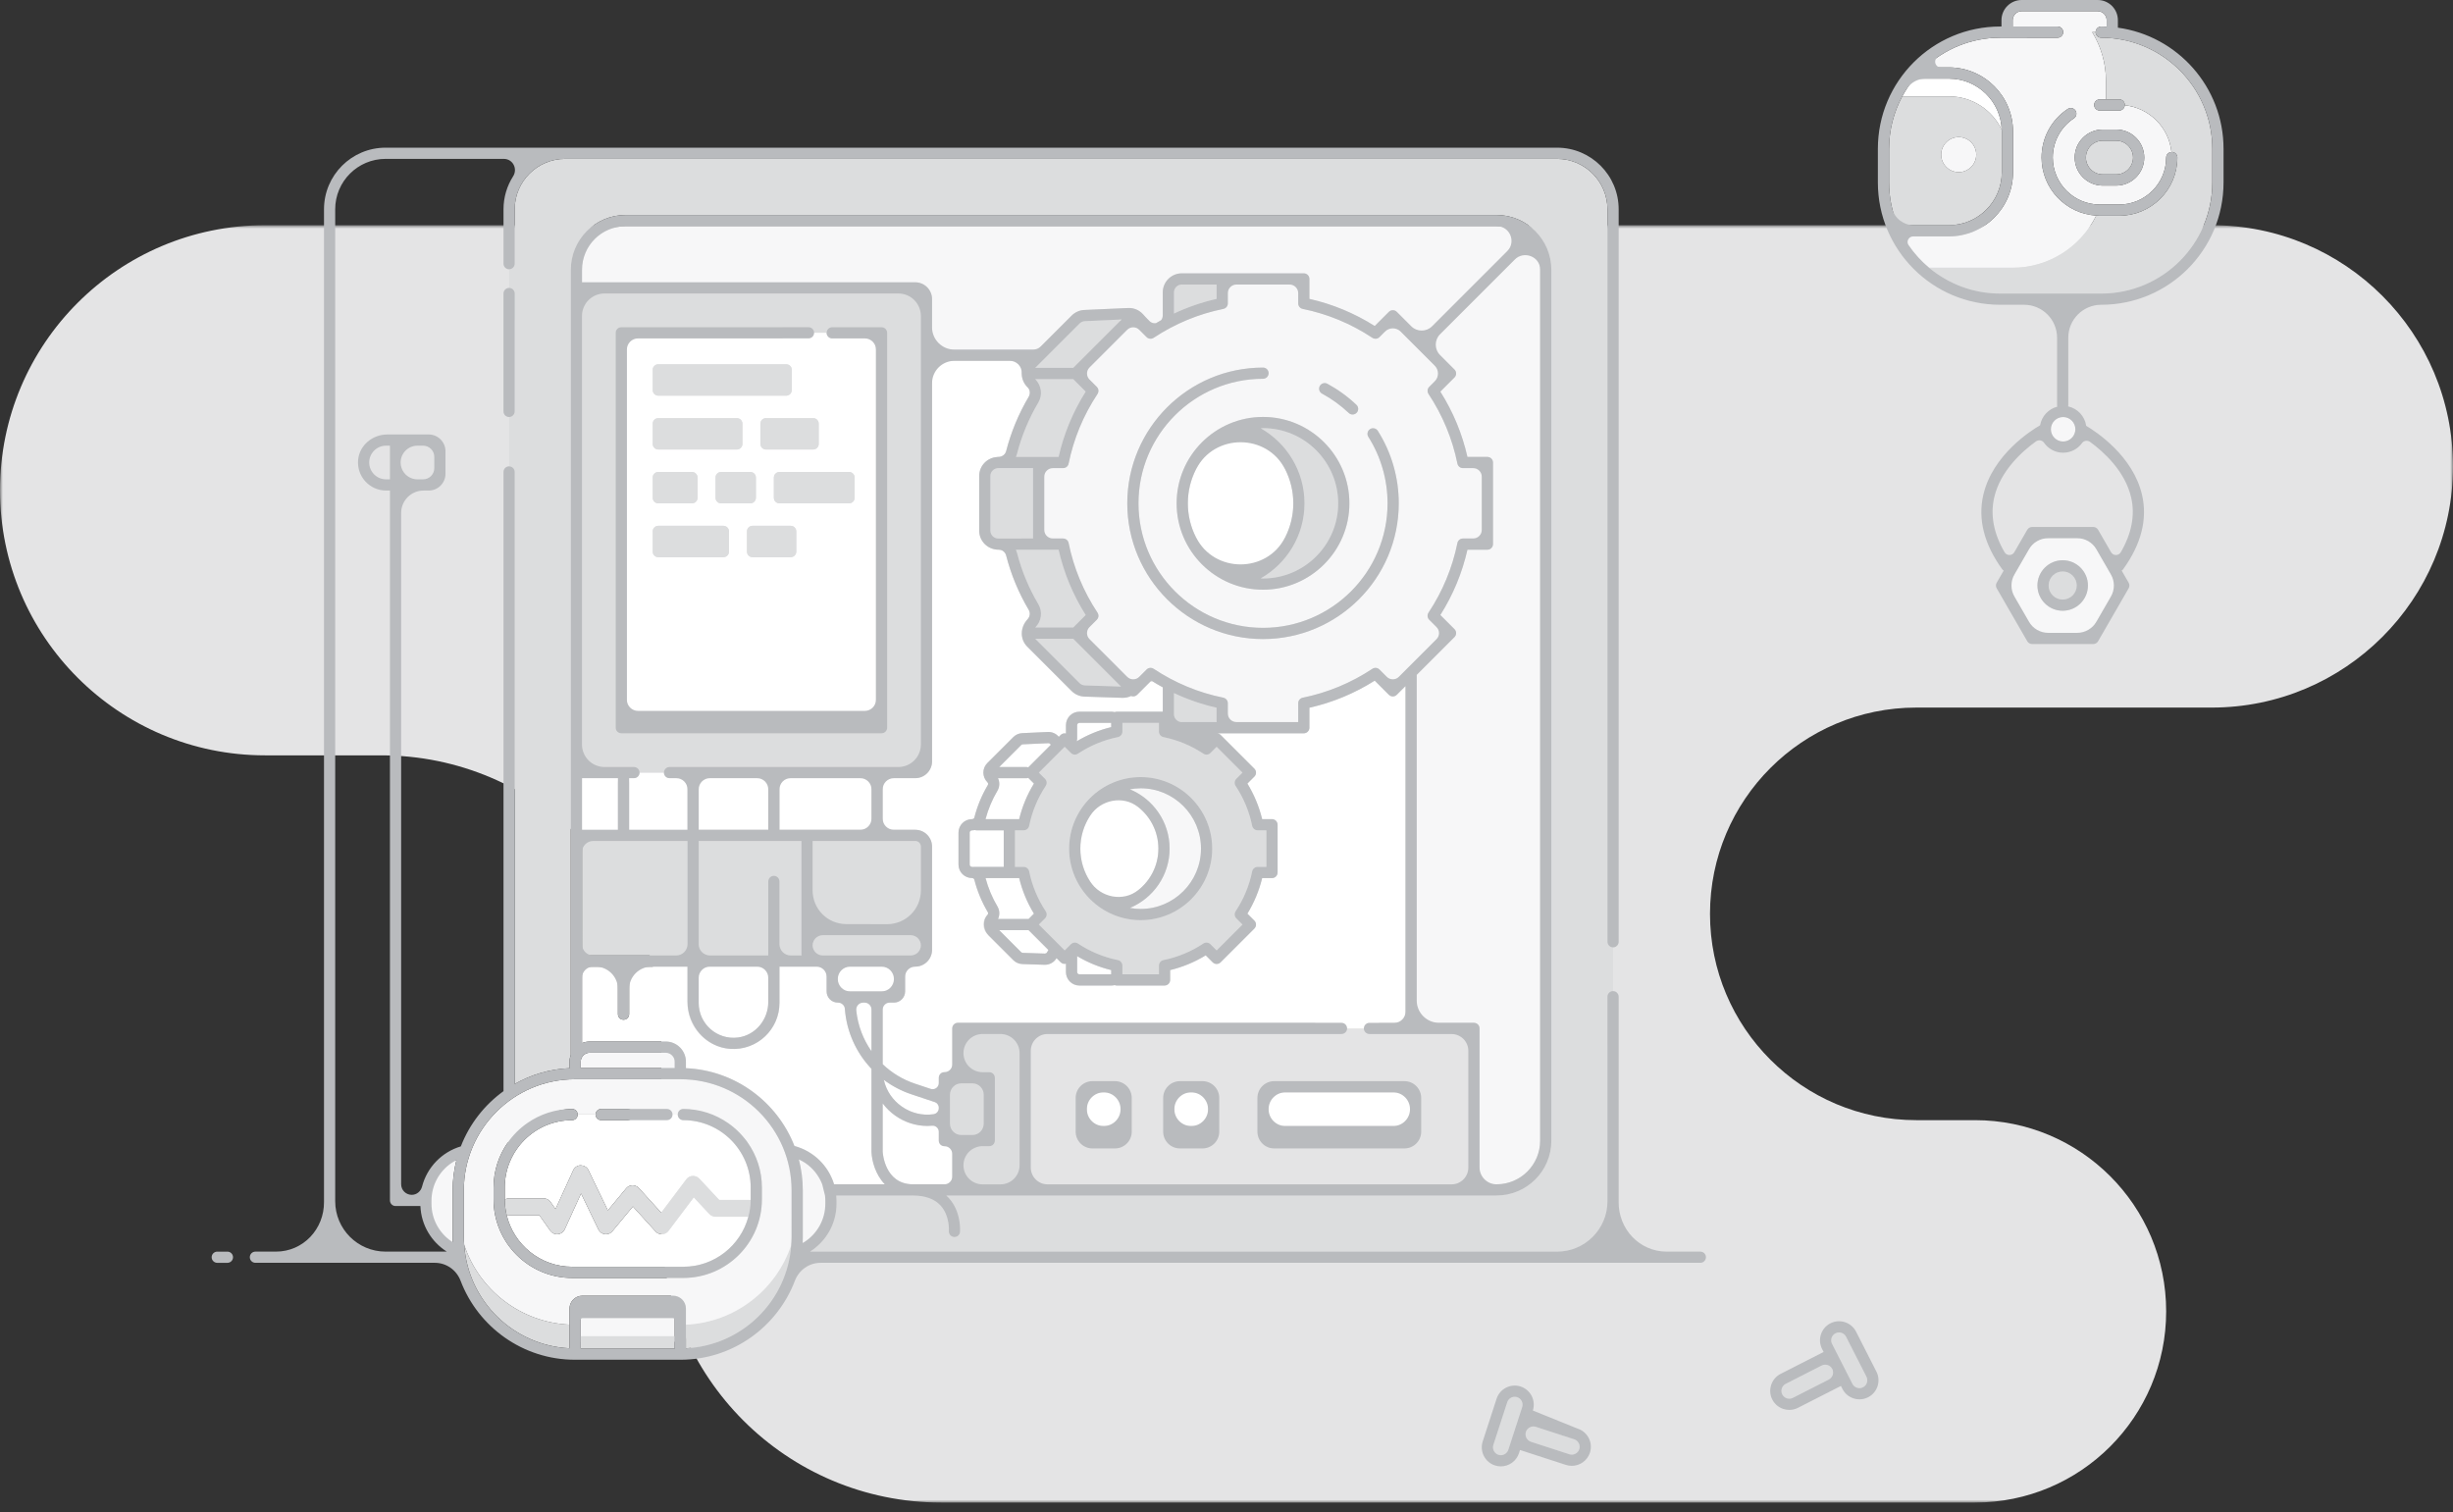 <svg height="270" viewBox="0 0 438 270" width="438" xmlns="http://www.w3.org/2000/svg" xmlns:xlink="http://www.w3.org/1999/xlink"><rect x="0" y="0" width="438" height="270" fill="#333333" stroke="none"/><mask id="a" fill="#fff"><path d="m0 229v-228.084h438v228.084z" fill="#fff" fill-rule="evenodd"/></mask><g fill="none" fill-rule="evenodd"><g transform="translate(0 -1)"><path d="m47.33.916h347.604c23.785 0 43.066 19.281 43.066 43.066s-19.281 43.066-43.066 43.066h-52.767c-20.344 0-36.835 16.492-36.835 36.836 0 20.343 16.491 36.835 36.835 36.835h10.476c18.855 0 34.141 15.285 34.141 34.14 0 18.856-15.286 34.141-34.141 34.141h-184.556c-27.614 0-50-22.385-50-50v-33.421c0-27.614-22.385-50-50-50h-20.757c-26.14 0-47.33-21.19-47.33-47.33v-.003c0-26.14 21.19-47.33 47.33-47.33" fill="#f7f7f8" fill-opacity=".9" mask="url(#a)" transform="translate(0 40.297)"/><path d="m368.306 110.056c-2.487 0-4.51-2.023-4.51-4.51s2.023-4.51 4.51-4.51 4.51 2.023 4.51 4.51-2.023 4.51-4.51 4.51zm4.88-12.963h-9.761l-4.88 8.453 4.88 8.453h9.761l4.88-8.453zm-4.8-17.259c1.205 0 2.185-.98 2.185-2.185s-.98-2.185-2.185-2.185-2.185.98-2.185 2.185.98 2.185 2.185 2.185" fill="#f7f7f8"/><path d="m287.021 169.165v-130.794c0-4.962-4.038-9-9-9h-32.052-145.067c-4.963 0-9 4.038-9 9v9.711c0 .552-.448 1-1 1v8.333c.552 0 1 .447 1 1v16.048c0 .553-.448 1-1 1v8.807c.552 0 1 .448 1 1v109.285c2.914-1.657 6.242-2.665 9.789-2.82v-1.153c0-.434.089-.845.23-1.23v-16.748-22.436-11.218-86.54-3.239c0-5.393 4.388-9.78 9.781-9.78h155.519c2.686 0 5.122 1.089 6.891 2.848.008.007.017.009.025.016.007.008.009.017.016.025 1.759 1.769 2.848 4.205 2.848 6.891v155.519c0 5.393-4.387 9.781-9.78 9.781h-3.992c-.017.001-.031.009-.048.009h-12.02-68.11-12.02c-.017 0-.031-.008-.048-.009h-2.023c.15.135.3.272.438.422 2.289 2.483 2.035 5.929 2.023 6.075-.043.523-.481.918-.996.918-.027 0-.054-.001-.082-.003-.551-.045-.961-.528-.915-1.078.001-.024.184-2.741-1.512-4.569-1.081-1.165-2.728-1.756-4.897-1.756-.06 0-.112-.008-.17-.009h-13.532c.028.303.047.61.047.921v.551c0 3.597-1.892 6.753-4.728 8.547h101.333 19.3 12.752c4.962 0 9-4.037 9-9v-27.512c0-.552.448-1 1-1v-16.813c-.552 0-1-.448-1-1" fill="#dcddde"/><g fill="#fff"><path d="m130.967 186.307c3.425 0 6.211-2.787 6.211-6.211v-6.492h-12.423v6.492c0 3.424 2.787 6.211 6.212 6.211m39.065 19.359h-1.404c-.552 0-1-.448-1-1v-2.842c-.681.143-1.367.223-2.049.223-2.022 0-4.008-.625-5.735-1.843-.876-.618-1.616-1.36-2.235-2.181v8.634c.01.192.34 5.707 5.272 5.813h7.151zm75.496-21.033c0-.552.448-1 1-1h4.435v-60.13l-1.557 1.557c-.39.39-1.023.39-1.414 0l-2.526-2.526c-3.606 2.279-7.522 3.904-11.661 4.838v3.564c0 .552-.448 1-1 1h-12.02-2.549-.971c.248.007.493.099.682.288l6.03 6.03c.39.39.39 1.023 0 1.414l-1.246 1.246c1.21 1.978 2.093 4.107 2.635 6.349h1.757c.552 0 1 .448 1 1v8.527c0 .552-.448 1-1 1h-1.757c-.542 2.242-1.425 4.372-2.635 6.35l1.246 1.246c.39.391.39 1.023 0 1.414l-6.03 6.029c-.39.391-1.023.391-1.414 0l-1.245-1.245c-1.979 1.21-4.108 2.093-6.35 2.635v1.757c0 .552-.448 1-1 1h-8.527c-.136 0-.266-.029-.384-.078-.185.047-.376.078-.575.078h-5.713c-1.327 0-2.407-1.08-2.407-2.407v-1.49c-.325.075-.678.004-.931-.25l-.747-.746c-.441.758-1.269 1.213-2.142 1.186l-3.96-.129c-.612-.02-1.189-.27-1.623-.703l-4.641-4.642c-.939-.939-.939-2.465 0-3.404.158-.158.185-.359.093-.515-1.074-1.811-1.882-3.76-2.403-5.79-.045-.174-.204-.296-.388-.296-1.364 0-2.443-1.079-2.443-2.407v-5.712c0-1.328 1.079-2.408 2.406-2.408.221 0 .38-.121.425-.296.521-2.029 1.329-3.978 2.403-5.79.092-.156.065-.356-.064-.486-.968-.967-.967-2.494-.029-3.432l4.648-4.648c.426-.427.992-.676 1.594-.703l4.568-.205c.738-.027 1.42.259 1.901.799.018.019.041.044.06.065l.342-.343c.253-.253.606-.324.931-.249v-1.49c0-1.327 1.08-2.407 2.407-2.407h5.713c.199 0 .39.032.576.077.118-.048.247-.077.383-.077h8.209v-4.349c-.632-.346-1.258-.707-1.873-1.091-.133.027-.263.065-.394.117l-2.305 2.305c-.294.294-.725.366-1.087.217-.475.219-1.002.338-1.554.327l-6.765-.221c-.867-.028-1.682-.382-2.295-.995l-7.93-7.93c-1.327-1.327-1.328-3.487-.001-4.814.501-.5.59-1.196.267-1.741-1.8-3.04-3.155-6.306-4.029-9.708-.156-.612-.711-1.039-1.349-1.039-1.938 0-3.465-1.527-3.465-3.404v-9.761c0-1.808 1.421-3.277 3.203-3.384.035-.003.065-.02.101-.02h.1c.699 0 1.254-.427 1.41-1.038.874-3.403 2.229-6.669 4.029-9.709.323-.545.234-1.241-.218-1.692-.67-.671-1.009-1.528-1.031-2.384-.002-.025-.014-.046-.014-.071 0-.026.012-.048.014-.073.013-.792.306-1.568.865-2.191h-16.876v71.52c0 1.655-1.346 3-3 3h-5.814v9.219h5.814c1.654 0 3 1.345 3 3v18.436c0 1.654-1.346 3-3 3h-1.808v4.42c0 1.103-.897 2-2 2h-2.006v11.003c1.611 1.534 3.561 2.741 5.773 3.479l4.246 1.415v-2.474c0-.552.448-1 1-1h1.404v-7.814c0-.552.448-1 1-1h12.019 14.331 37.146c.552 0 1 .448 1 1z"/><path d="m124.755 149.168h12.423v-9.218h-12.423z"/><path d="m187.188 133.702-.459.021c.217.169.428.349.633.541l.281-.281c-.045-.049-.096-.104-.137-.149-.08-.09-.195-.138-.318-.132m28.099-.231 1.246-1.246c.189-.189.435-.281.682-.288h-4.93c1.033.433 2.036.944 3.002 1.534m-57.475 60.353c.428 1.906 1.533 3.581 3.185 4.747 1.962 1.385 4.343 1.799 6.631 1.195v-1.735l-4.879-1.627c-1.81-.603-3.468-1.483-4.937-2.58m-44.617-53.873h-1.296c.257.181.437.465.437.804v8.414h10.42v-9.218h-3.207c-.552 0-1-.448-1-1h-4.354c0 .552-.448 1-1 1m42.413 40.075h-2.8c.041 3.192 1.053 6.197 2.8 8.687z"/><path d="m139.178 149.169h16.43v-9.218h-16.43z"/><path d="m103.922 139.95v9.218h6.414v-8.414c0-.339.178-.623.436-.804zm45.009 72.52h9.065c-1.679-1.722-2.317-4.168-2.386-5.77l-.001-14.656v-.013-.174c-2.971-3.127-4.749-7.315-4.8-11.833h-1.213c-1.103 0-2-.897-2-2v-4.42h-8.417v6.491c0 4.528-3.684 8.211-8.211 8.211-4.528 0-8.212-3.683-8.212-8.211v-6.491h-10.42v8.477c0 .552-.448 1-1 1s-1-.448-1-1v-8.477h-6.414v13.648c.424-.176.888-.276 1.375-.276h13.574c1.987 0 3.604 1.618 3.604 3.605v1.153c8.831.387 16.311 6.043 19.378 13.894 3.38.903 6.069 3.507 7.078 6.842"/></g><path d="m111.702 41.391c-4.29 0-7.78 3.49-7.78 7.78v2.24h59.501c1.654 0 3 1.345 3 3v9.019h18.85l6.085-6.085c.603-.603 1.404-.956 2.255-.994l7.805-.351c1.03-.051 2.007.366 2.687 1.128.308.346.701.77 1.139 1.201.405.398.849.429 1.161.381.306-.183.613-.362.924-.536.161-.202.291-.477.291-.859v-4.103c0-1.877 1.527-3.404 3.404-3.404h7.212 2.549 12.02c.552 0 1 .448 1 1v3.564c4.137.935 8.053 2.559 11.661 4.838l2.526-2.526c.375-.375 1.039-.375 1.414 0l4.444 4.445 18.112-18.113c-1.314-1.015-2.956-1.625-4.741-1.625zm143.562 21.152 4.444 4.444c.39.39.39 1.023 0 1.414l-2.526 2.526c2.279 3.608 3.904 7.523 4.839 11.661h3.564c.552 0 1 .448 1 1v14.569c0 .553-.448 1-1 1h-3.564c-.935 4.138-2.56 8.054-4.839 11.662l2.526 2.526c.39.391.39 1.024 0 1.414l-6.745 6.745v62.13h10.218c.552 0 1 .448 1 1v27.837h3.04c4.291 0 7.781-3.49 7.781-7.78v-155.52c0-1.785-.611-3.426-1.626-4.74z" fill="#f7f7f8"/><path d="m200.08 58.238.184-.184-.451.02c.09.054.179.107.267.164" fill="#f7f7f8"/><path d="m182.051 185.634h-10.02v6.814h4.61c.552 0 1 .448 1 1v11.219c0 .552-.448 1-1 1h-4.61v6.814h10.02z" fill="#dcddde"/><path d="m194.067 202.064h6.013v-6.013h-6.013z" fill="#fff"/><path d="m209.693 202.064h6.013v-6.013h-6.013z" fill="#fff"/><path d="m226.52 202.064h25.244v-6.013h-25.244z" fill="#fff"/><path d="m169.628 203.667h6.013v-9.218h-6.013z" fill="#dcddde"/><path d="m185.404 72.861c-1.703 2.876-2.986 5.967-3.812 9.186-.048.188-.112.369-.189.542h4.052 3.565c.934-4.139 2.559-8.055 4.838-11.662l-2.233-2.233h-6.788c1.14 1.146 1.354 2.837.567 4.167m20.17 49.674-.221.221c.131-.052.261-.09.394-.117-.057-.036-.116-.068-.173-.104m-28.734-36.543v9.761c0 .774.63 1.404 1.404 1.404.467 0 .908.097 1.313.257.177-.155.402-.257.655-.257h4.243v-12.569h-6.15c-.835 0-1.465.63-1.465 1.404m62.103 4.881c0-7.402-6.021-13.423-13.423-13.423-.139 0-.273.016-.41.02 4.663 2.656 7.82 7.664 7.82 13.403s-3.157 10.747-7.82 13.402c.137.005.271.021.41.021 7.402 0 13.423-6.021 13.423-13.423m-29.323 33.88v3.78c0 .774.63 1.404 1.404 1.404h6.212v-2.564c-2.637-.595-5.182-1.474-7.616-2.62m-28.028-25.055c.826 3.219 2.109 6.31 3.812 9.186.789 1.332.573 3.028-.524 4.126-.013.012-.017.028-.029.042h6.774l2.233-2.234c-2.279-3.607-3.904-7.523-4.838-11.662h-3.565-4.052c.077.173.141.354.189.542m12.116 23.687 6.462.211-8.545-8.544h-6.787l7.923 7.923c.253.253.59.398.947.41m-.005-65.036c-.352.016-.682.161-.93.41l-7.935 7.935h6.787l8.455-8.456c-.087-.057-.177-.11-.266-.163zm15.917-5.137v3.78c2.434-1.146 4.979-2.025 7.616-2.62v-2.564h-6.212c-.774 0-1.404.63-1.404 1.404" fill="#dcddde"/><path d="m212.096 90.873c0 6.007 3.966 11.104 9.417 12.812 5.451-1.708 9.417-6.805 9.417-12.812s-3.966-11.104-9.417-12.812c-5.451 1.708-9.417 6.805-9.417 12.812" fill="#fff"/><path d="m201.282 90.873c0-13.365 10.873-24.238 24.237-24.238.553 0 1 .448 1 1s-.447 1-1 1c-12.261 0-22.237 9.976-22.237 22.238s9.976 22.237 22.237 22.237c12.262 0 22.238-9.975 22.238-22.237 0-4.22-1.186-8.325-3.432-11.873-.294-.467-.156-1.085.311-1.38.467-.296 1.084-.156 1.38.311 2.447 3.868 3.741 8.343 3.741 12.942 0 13.364-10.873 24.237-24.238 24.237-13.364 0-24.237-10.873-24.237-24.237m39.543-16.132c-1.43-1.358-3.034-2.52-4.766-3.455-.486-.262-.667-.869-.405-1.354.262-.487.868-.669 1.355-.406 1.887 1.018 3.634 2.285 5.193 3.764.401.38.417 1.013.037 1.414-.196.207-.46.312-.725.312-.248 0-.495-.092-.689-.275m-30.729 16.132c0-8.504 6.919-15.423 15.423-15.423 8.505 0 15.424 6.919 15.424 15.423s-6.919 15.423-15.424 15.423c-8.504 0-15.423-6.919-15.423-15.423m-4.106-29.55c-.397.262-.923.209-1.259-.127l-2.391-2.39-8.888 8.888 2.391 2.39c.336.337.389.863.127 1.26-2.523 3.809-4.26 7.995-5.163 12.443-.095.466-.504.801-.98.801h-3.373v12.569h3.373c.476 0 .885.335.98.801.903 4.448 2.64 8.635 5.163 12.444.262.397.209.924-.127 1.26l-2.391 2.39 8.888 8.888 2.391-2.391c.336-.335.862-.389 1.259-.126 3.81 2.523 7.996 4.26 12.444 5.162.466.095.801.505.801.98v3.372h1.549 11.02v-3.372c0-.475.335-.885.801-.98 4.448-.902 8.635-2.64 12.444-5.162.396-.263.923-.209 1.259.126l2.391 2.391 8.887-8.888-2.39-2.39c-.337-.336-.39-.863-.127-1.26 2.523-3.81 4.26-7.997 5.163-12.444.095-.466.505-.801.98-.801h3.372v-12.569h-3.372c-.475 0-.885-.335-.98-.801-.903-4.447-2.64-8.634-5.163-12.443-.263-.397-.21-.923.127-1.26l2.39-2.39-8.887-8.888-2.391 2.39c-.336.336-.862.389-1.259.127-3.81-2.523-7.997-4.26-12.444-5.163-.466-.095-.801-.504-.801-.98v-3.372h-11.02-1.549v3.372c0 .476-.335.885-.801.98-4.447.903-8.633 2.64-12.444 5.163" fill="#f7f7f8"/><path d="m192.738 174.977h5.672v-.757c-2.141-.517-4.176-1.355-6.079-2.483v2.833c0 .224.183.407.407.407m-14.532-9.883h5.458l.952-.953c-1.21-1.978-2.093-4.108-2.635-6.35h-1.757c-.006 0-.01-.003-.016-.003-.005 0-.01.003-.015.003h-4.219c.474 1.774 1.185 3.479 2.126 5.067.412.697.435 1.533.106 2.236m4.411 6.048 3.959.129c.139-.001.294-.072.362-.196.074-.137.162-.288.262-.445l-3.536-3.536h-5.251l3.929 3.929c.073.073.171.116.275.119m-2.393-23.878h.801.956c.542-2.242 1.425-4.372 2.635-6.35l-1.02-1.021c-.106.038-.217.068-.335.068h-5.046c-.006 0-.011-.003-.017-.003.336.712.313 1.545-.098 2.239-.941 1.589-1.652 3.294-2.127 5.067zm2.395-13.357c-.102.004-.197.047-.27.119l-3.936 3.936h4.848c.119 0 .23.029.335.068l3.766-3.767c-.205-.191-.417-.371-.634-.541zm9.712-3.421v2.402c0 .162-.039.315-.07.471 1.922-1.149 3.981-1.999 6.149-2.523v-.757h-5.672c-.224 0-.407.183-.407.407" fill="#fff"/><path d="m214.447 152.528c0-5.941-4.833-10.774-10.774-10.774-.659 0-1.302.068-1.928.183 4.16 1.72 7.096 5.817 7.096 10.591 0 4.773-2.936 8.871-7.095 10.591.626.114 1.268.182 1.927.182 5.941 0 10.774-4.833 10.774-10.773" fill="#f7f7f8"/><path d="m179.225 155.791v-6.527h-4.882c-.096 0-.182-.029-.269-.055-.158.033-.319.055-.485.055-.26 0-.443.183-.443.407v5.713c0 .224.183.407.407.407.089 0 .175.012.261.021.036-.004.068-.021.106-.021zm27.616-3.263c0-4.864-3.691-8.878-8.418-9.399-3.291 1.846-5.523 5.364-5.523 9.399 0 4.034 2.232 7.553 5.524 9.399 4.727-.521 8.417-4.536 8.417-9.399" fill="#fff"/><path d="m190.9 152.528c0-7.043 5.73-12.774 12.773-12.774 7.044 0 12.774 5.731 12.774 12.774s-5.73 12.773-12.774 12.773c-7.043 0-12.773-5.73-12.773-12.773zm25.234-17.076c-.337.337-.861.389-1.259.127-2.185-1.447-4.586-2.443-7.137-2.961-.466-.095-.801-.505-.801-.98v-1.559h-6.527v1.559c0 .475-.335.885-.801.98-2.55.518-4.951 1.514-7.136 2.961-.398.262-.923.21-1.26-.127l-1.105-1.106-4.616 4.616 1.106 1.106c.337.336.389.862.127 1.259-1.448 2.185-2.444 4.586-2.961 7.136-.095.466-.505.801-.98.801h-1.559v6.527h1.559c.475 0 .885.335.98.801.517 2.551 1.513 4.952 2.961 7.137.262.396.21.923-.127 1.259l-1.106 1.106 4.616 4.615 1.105-1.106c.337-.336.864-.39 1.26-.126 2.185 1.447 4.586 2.443 7.136 2.961.466.094.801.504.801.98v1.559h6.527v-1.559c0-.476.335-.886.801-.98 2.551-.518 4.952-1.514 7.137-2.961.396-.264.922-.21 1.259.126l1.106 1.106 4.615-4.615-1.106-1.106c-.336-.336-.389-.863-.127-1.259 1.447-2.185 2.444-4.586 2.962-7.137.094-.466.504-.801.98-.801h1.558v-6.527h-1.558c-.476 0-.886-.335-.98-.8-.518-2.551-1.515-4.952-2.962-7.137-.262-.397-.209-.924.127-1.259l1.106-1.106-4.615-4.616zm-106.2-75.029c0-.552.448-1 1-1h28.427c.552 0 1 .448 1 1h7.234c0-.552.447-1 1-1h8.814c.552 0 1 .448 1 1v70.514c0 .552-.448 1-1 1h-46.475c-.552 0-1-.448-1-1zm-6.013 77.527h9.273c.553 0 1 .448 1 1h4.355c0-.552.448-1 1-1h43.873c.552 0 1-.448 1-1v-82.54c0-.551-.448-1-1-1h-59.501z" fill="#dcddde"/><path d="m152.602 89.881c0 .552-.448 1-1 1h-12.423c-.553 0-1-.448-1-1v-3.609c0-.553.447-1 1-1h12.423c.552 0 1 .447 1 1zm-10.417 9.615c0 .552-.448 1-1 1h-6.814c-.552 0-1-.448-1-1v-3.609c0-.552.448-1 1-1h6.814c.552 0 1 .448 1 1zm-12.02 0c0 .552-.447 1-1 1h-11.622c-.552 0-1-.448-1-1v-3.609c0-.552.448-1 1-1h11.622c.553 0 1 .448 1 1zm5.61-22.84c0-.552.448-1 1-1h8.417c.552 0 1 .448 1 1v3.609c0 .553-.448 1-1 1h-8.417c-.552 0-1-.447-1-1zm-18.232-5.006c-.552 0-1-.448-1-1v-3.609c0-.553.448-1 1-1h22.841c.552 0 1 .447 1 1v3.609c0 .552-.448 1-1 1zm10.219 14.622c0-.553.447-1 1-1h5.212c.552 0 1 .447 1 1v3.609c0 .552-.448 1-1 1h-5.212c-.553 0-1-.448-1-1zm-3.205 0v3.609c0 .552-.448 1-1 1h-6.014c-.552 0-1-.448-1-1v-3.609c0-.553.448-1 1-1h6.014c.552 0 1 .447 1 1zm-7.014-5.007c-.552 0-1-.447-1-1v-3.609c0-.552.448-1 1-1h14.027c.552 0 1 .448 1 1v3.609c0 .553-.448 1-1 1zm21.818-19.842h-27.426v68.515h44.475v-68.515h-7.815c-.552 0-1-.447-1-1h-7.234c0 .553-.447 1-1 1z" fill="#fff"/><path d="m159.616 178.025v-4.42h-10.021v4.42z" fill="#fff"/><path d="m143.139 171.605c-.015-.068-.041-.131-.041-.204v-20.232h-18.343v20.436h12.423v-13.217c0-.553.448-1 1-1s1 .447 1 1v13.217zm20.283-20.436h-18.324v14.827h19.122c.072 0 .135.027.202.041v-13.868c0-.551-.449-1-1-1" fill="#dcddde"/><path d="m103.922 171.605h18.833v-20.436h-18.833z" fill="#dcddde"/><path d="m163.423 171.605c.551 0 1-.449 1-1v-2.65c-.067.015-.13.041-.202.041h-19.122v3.405c0 .073-.027.136-.041.204zm118.568 88.165c.115-.354.084-.734-.086-1.07-.172-.335-.461-.584-.815-.699l-8.194-2.662-.867 2.67 8.193 2.662c.354.116.734.084 1.07-.087.336-.17.584-.46.699-.814m-10.193-7.524c.239-.736-.165-1.53-.901-1.769-.144-.047-.29-.069-.433-.069-.592 0-1.144.378-1.336.97l-2.476 7.621c-.24.736.165 1.53.901 1.769.735.239 1.53-.165 1.769-.901zm56.002-5.556-1.274-2.501-7.677 3.911c-.332.169-.578.46-.695.818-.116.358-.087.738.082 1.07s.46.578.818.695c.357.116.738.089 1.07-.081zm1.828-7.003c-.169-.332-.459-.579-.818-.695-.144-.047-.292-.071-.44-.071-.217 0-.432.051-.63.152-.69.352-.965 1.199-.613 1.889l3.638 7.139c.169.332.459.579.818.695.358.116.737.087 1.069-.081.332-.17.579-.46.696-.819.116-.358.087-.738-.082-1.069zm-188.244-169.038v-3.609c0-.552-.448-1-1-1h-22.84c-.553 0-1 .448-1 1v3.609c0 .552.447 1 1 1h22.84c.552 0 1-.448 1-1m-8.814 9.616v-3.609c0-.553-.448-1-1-1h-14.026c-.553 0-1 .447-1 1v3.609c0 .552.447 1 1 1h14.026c.552 0 1-.448 1-1m4.205 1h8.417c.552 0 1-.448 1-1v-3.609c0-.553-.448-1-1-1h-8.417c-.552 0-1 .447-1 1v3.609c0 .552.448 1 1 1m-19.231 4.006c-.552 0-1 .448-1 1v3.609c0 .553.448 1 1 1h6.013c.552 0 1-.447 1-1v-3.609c0-.552-.448-1-1-1zm11.218 5.609h5.212c.552 0 1-.448 1-1v-3.609c0-.553-.448-1-1-1h-5.212c-.552 0-1 .447-1 1v3.609c0 .552.448 1 1 1m22.84-5.609h-12.423c-.553 0-1 .448-1 1v3.609c0 .553.447 1 1 1h12.423c.552 0 1-.447 1-1v-3.609c0-.552-.448-1-1-1m-22.436 9.616h-11.622c-.552 0-1 .448-1 1v3.609c0 .552.448 1 1 1h11.622c.552 0 1-.448 1-1v-3.609c0-.552-.448-1-1-1m12.02 0h-6.814c-.552 0-1 .448-1 1v3.609c0 .552.448 1 1 1h6.814c.552 0 1-.448 1-1v-3.609c0-.552-.448-1-1-1" fill="#dcddde"/><path d="m120.475 191.711v-1.128c0-.885-.72-1.605-1.604-1.605h-13.575c-.884 0-1.605.72-1.605 1.605v1.128zm27.11 26.67.5-1.667c1.252-.03 1.548-1.724.11-2.6-.596-.362-.477-1.594-.693-2.233-.5-1.478-2.123-2.825-3.25-3.853-.36-.243-1.217.184-1.615 0 .461 1.764.708 3.613.708 5.52v8.416c0 .332-.01.661-.025.99.155-.091.784.446.932.346 1.829-1.667 3.333-2.25 3.333-4.919m-70.939-2.988v.551c0 2.67 1.777 5.702 3.606 7.369.068.046.52-.553.59-.509-.01-.279-.021-.558-.021-.84v-8.416c0-1.859.235-3.663.674-5.386-.298.151-1.385-.186-1.66 0-1.829 1.667-3.189 4.562-3.189 7.231" fill="#f7f7f8"/><path d="m82.888 223.299c.671 9.994 8.761 17.964 18.803 18.451v-4.218c-8.79-.403-16.151-6.233-18.803-14.233m58.389.001c-2.652 8-10.013 13.829-18.802 14.233v4.218c10.042-.488 18.131-8.458 18.802-18.451" fill="#dcddde"/><path d="m122.018 229.19h-19.869c-7.733 0-14.023-6.291-14.023-14.022v-2.13c0-2.986.945-5.75 2.542-8.027 2.263 1.228 2.666-1.815 3.93-2.947 2.276-1.597 4.565-3.049 7.551-3.049.552 0 1 .448 1 1h3.201c0-.552.447-1 1-1h4.733c.553 0 1 .448 1 1h7.935c0-.552.448-1 1-1 2.986 0 5.124 1.935 7.4 3.532 1.407.862 3.218 1.057 4.08 2.463 1.597 2.277 2.542 5.042 2.542 8.028v2.13c0 7.731-6.29 14.022-14.022 14.022m19.259-5.89c.03-.444.068-.886.068-1.337v-8.416c0-10.938-8.898-19.836-19.836-19.836h-18.851c-10.938 0-19.837 8.898-19.837 19.836v8.416c0 .451.038.893.068 1.336 2.651 8 10.013 13.83 18.802 14.234v-2.866c0-1.27 1.033-2.303 2.303-2.303h16.179c1.269 0 2.302 1.033 2.302 2.303v2.866c8.789-.404 16.15-6.234 18.802-14.233" fill="#f7f7f8"/><path d="m126.666 217.779-2.787-2.979-4.51 5.989c-.269.357-.683.575-1.13.595-.446.02-.879-.159-1.179-.49l-4.05-4.46-3.658 4.41c-.287.346-.711.542-1.154.542-.061 0-.122-.003-.182-.01-.508-.063-.948-.378-1.17-.839l-3.092-6.423-2.916 6.394c-.222.49-.69.822-1.225.872-.531.056-1.055-.189-1.365-.629l-1.956-2.774h-5.39c-.158 0-.308-.031-.451-.076 1.243 5.315 6.01 9.289 11.698 9.289h19.869c5.561 0 10.238-3.8 11.606-8.935h-5.862c-.415 0-.812-.172-1.096-.476" fill="#fff"/><path d="m102.149 201.015c-6.629 0-12.023 5.394-12.023 12.023v2.129c0 .011.002.021.002.032.226-.138.489-.222.774-.222h6.168c.488 0 .945.237 1.226.636l.897 1.272 3.159-6.929c.241-.529.767-.872 1.349-.878.59.03 1.115.326 1.367.85l3.468 7.201 3.269-3.941c.277-.334.686-.532 1.12-.542.431 0 .852.17 1.144.492l3.994 4.398 4.494-5.967c.267-.354.676-.573 1.119-.596.438-.015.872.149 1.175.474l3.562 3.807h5.623c0-.029.005-.057.005-.087v-2.129c0-6.629-5.393-12.023-12.023-12.023-.552 0-1-.448-1-1h-7.934c0 .552-.448 1-1 1h-4.734c-.553 0-1-.448-1-1h-3.201c0 .552-.448 1-1 1" fill="#fff"/><path d="m120.475 235.668c0-.167-.136-.302-.302-.302h-16.179c-.167 0-.303.135-.303.302v4.917h16.784z" fill="#f7f7f8"/><path d="m103.691 241.8h16.784v-2.216h-16.784z" fill="#dcddde"/><path d="m375.459 24.125h2.404c2.761 0 5.007 2.246 5.007 5.007s-2.246 5.006-5.007 5.006h-2.404c-2.761 0-5.006-2.245-5.006-5.006s2.245-5.007 5.006-5.007zm-18.316-16.392c-5.196 0-9.917 2.024-13.457 5.305h4.315c6.305 0 11.435 5.13 11.435 11.435v7.305c0 6.305-5.13 11.435-11.435 11.435h-8.185c1.194 2.139 2.767 4.037 4.635 5.596h14.889c6.569 0 12.235-3.802 14.961-9.317-5.438-.327-9.764-4.842-9.764-10.36 0-3.498 1.743-6.739 4.663-8.672.461-.305 1.081-.179 1.386.282s.179 1.081-.282 1.386c-2.359 1.561-3.767 4.18-3.767 7.004 0 4.627 3.764 8.391 8.391 8.391h3.466c4.627 0 8.392-3.764 8.392-8.391 0-.534.421-.961.947-.989-.461-4.397-3.953-7.89-8.35-8.35-.029.526-.456.947-.989.947h-3.466c-.552 0-1-.448-1-1s.448-1 1-1h1.109v-3.323c0-3.186-.908-6.151-2.456-8.684h.612c0-.552.448-1 1-1 .325 0 .648.011.97.025v-1.154c0-.884-.721-1.604-1.605-1.604h-13.575c-.884 0-1.604.72-1.604 1.604v1.129h8.017c.552 0 1 .448 1 1 0 .553-.448 1-1 1z" fill="#f7f7f8"/><path d="m349.74 25.48c1.729 0 3.13 1.402 3.13 3.13 0 1.729-1.401 3.131-3.13 3.131s-3.131-1.402-3.131-3.131c0-1.728 1.402-3.13 3.131-3.13zm-1.74 15.733c5.202 0 9.435-4.233 9.435-9.435v-7.305c0-.098-.011-.194-.014-.292-1.675-3.525-5.258-5.969-9.421-5.969h-8.34c-1.499 2.789-2.354 5.975-2.354 9.358v6.012c0 2.703.547 5.28 1.531 7.631z" fill="#dcddde"/><path d="m357.421 24.181c-.156-5.067-4.317-9.143-9.421-9.143h-6.218c-.804.984-1.515 2.046-2.121 3.174h8.339c4.163 0 7.746 2.444 9.421 5.969" fill="#fff"/><path d="m349.74 31.741c1.729 0 3.13-1.402 3.13-3.131 0-1.728-1.401-3.13-3.13-3.13s-3.131 1.402-3.131 3.13c0 1.729 1.402 3.131 3.131 3.131" fill="#f7f7f8"/><path d="m376.036 15.416v3.323h2.357c.553 0 1 .448 1 1 0 .019-.009.035-.01.053 4.396.461 7.889 3.954 8.349 8.35.018-.001.034-.011.053-.011.552 0 1 .448 1 1 0 5.73-4.662 10.392-10.392 10.392h-3.465c-.212 0-.419-.019-.628-.032-2.725 5.515-8.392 9.318-14.96 9.318h-14.889c3.442 2.874 7.867 4.609 12.691 4.609h18.05c10.938 0 19.837-8.899 19.837-19.837v-6.012c0-10.938-8.899-19.836-19.837-19.836-.552 0-1-.448-1-1v-.001h-.612c1.548 2.533 2.456 5.499 2.456 8.684" fill="#dcddde"/><path d="m375.459 32.138h2.404c1.658 0 3.007-1.349 3.007-3.006 0-1.659-1.349-3.007-3.007-3.007h-2.404c-1.658 0-3.006 1.348-3.006 3.007 0 1.657 1.348 3.006 3.006 3.006m-7.153 70.898c-1.384 0-2.51 1.126-2.51 2.51s1.126 2.51 2.51 2.51 2.51-1.126 2.51-2.51-1.126-2.51-2.51-2.51m-243.455 108.411c-.303-.324-.737-.488-1.175-.474-.443.024-.852.243-1.119.596l-4.495 5.967-3.993-4.398c-.292-.322-.714-.492-1.144-.492-.434.01-.843.208-1.12.542l-3.269 3.942-3.468-7.202c-.252-.524-.777-.82-1.367-.849-.582.006-1.108.348-1.349.878l-3.159 6.928-.897-1.272c-.281-.398-.738-.636-1.226-.636h-6.168c-.285 0-.548.084-.775.222.003.93.121 1.832.324 2.702.143.045.293.076.451.076h5.39l1.955 2.774c.311.44.834.685 1.366.629.535-.05 1.003-.382 1.225-.871l2.916-6.395 3.092 6.423c.222.461.662.776 1.17.839.06.007.121.01.182.01.443 0 .867-.196 1.154-.542l3.658-4.41 4.05 4.46c.3.331.733.51 1.179.491.446-.021.861-.239 1.13-.596l4.51-5.989 2.787 2.979c.284.304.681.476 1.096.476h5.862c.255-.96.404-1.963.412-3h-5.623z" fill="#dcddde"/><g fill="#b9bbbe"><path d="m90.902 52.411c-.552 0-1 .448-1 1v21.053c0 .552.448 1 1 1s1-.448 1-1v-21.053c0-.552-.448-1-1-1m138.618 143.64h19.244c1.657 0 3 1.343 3 3v.013c0 1.656-1.343 3-3 3h-19.244c-1.657 0-3-1.344-3-3v-.013c0-1.657 1.343-3 3-3m-5 1v6.014c0 1.657 1.343 3 3 3h23.244c1.657 0 3-1.343 3-3v-6.014c0-1.657-1.343-3-3-3h-23.244c-1.657 0-3 1.343-3 3m-27.439 5.013h-.013c-1.657 0-3-1.343-3-3v-.013c0-1.656 1.343-3 3-3h.013c1.657 0 3 1.344 3 3v.013c0 1.657-1.343 3-3 3m2-8.013h-4.013c-1.657 0-3 1.344-3 3v6.014c0 1.657 1.343 3 3 3h4.013c1.657 0 3-1.343 3-3v-6.014c0-1.656-1.343-3-3-3m13.626 8.013h-.013c-1.657 0-3-1.343-3-3v-.013c0-1.656 1.343-3 3-3h.013c1.657 0 3 1.344 3 3v.013c0 1.657-1.343 3-3 3m2-8.013h-4.013c-1.657 0-3 1.344-3 3v6.014c0 1.657 1.343 3 3 3h4.013c1.657 0 3-1.343 3-3v-6.014c0-1.656-1.343-3-3-3m10.814-78.941c13.365 0 24.238-10.873 24.238-24.237 0-4.599-1.294-9.075-3.741-12.943-.296-.466-.913-.607-1.38-.31-.467.295-.606.913-.311 1.38 2.245 3.547 3.432 7.653 3.432 11.873 0 12.261-9.976 22.237-22.238 22.237s-22.237-9.976-22.237-22.237c0-12.262 9.975-22.238 22.237-22.238.552 0 1-.448 1-1s-.448-1-1-1c-13.364 0-24.237 10.873-24.237 24.238 0 13.364 10.873 24.237 24.237 24.237m10.54-43.824c1.731.935 3.335 2.097 4.766 3.455.193.183.441.274.689.274.264 0 .528-.104.725-.311.38-.401.363-1.034-.037-1.414-1.559-1.48-3.307-2.746-5.194-3.764-.486-.263-1.093-.081-1.354.406-.262.485-.081 1.092.405 1.354"/><path d="m238.943 90.873c0 7.402-6.021 13.423-13.423 13.423-.139 0-.273-.016-.41-.021 4.663-2.655 7.82-7.663 7.82-13.402s-3.157-10.747-7.82-13.403c.137-.004.271-.02.41-.02 7.402 0 13.423 6.021 13.423 13.423m-26.847 0c0-2.183.524-4.246 1.453-6.07 3.283-6.449 12.645-6.449 15.929 0 .928 1.824 1.452 3.887 1.452 6.07s-.524 4.246-1.452 6.07c-3.284 6.449-12.646 6.449-15.929 0-.929-1.824-1.453-3.887-1.453-6.07m-2 0c0 8.504 6.919 15.423 15.424 15.423 8.504 0 15.423-6.919 15.423-15.423s-6.919-15.423-15.423-15.423c-8.505 0-15.424 6.919-15.424 15.423m-6.423 72.429c-.659 0-1.301-.069-1.927-.183 4.159-1.72 7.094-5.817 7.094-10.59 0-4.774-2.936-8.872-7.095-10.592.626-.114 1.269-.182 1.928-.182 5.941 0 10.774 4.833 10.774 10.774 0 5.94-4.833 10.773-10.774 10.773m-10.773-10.773c0-2.165.642-4.181 1.746-5.87 1.891-2.894 5.904-3.687 8.611-1.536 2.182 1.734 3.583 4.408 3.583 7.406 0 2.996-1.401 5.671-3.583 7.404-2.707 2.151-6.719 1.359-8.611-1.535-1.104-1.689-1.746-3.705-1.746-5.869m10.773-12.774c-7.043 0-12.773 5.73-12.773 12.774 0 7.043 5.73 12.773 12.773 12.773s12.774-5.73 12.774-12.773c0-7.044-5.731-12.774-12.774-12.774m-45.264-8.817v-70.514c0-.552-.448-1-1-1h-8.814c-.553 0-1 .448-1 1s.447 1 1 1h5.814c1.104 0 2 .895 2 2v62.513c0 1.104-.896 2-2 2h-40.475c-1.105 0-2-.896-2-2v-62.513c0-1.105.895-2 2-2h30.431c.552 0 1-.448 1-1s-.448-1-1-1h-33.431c-.552 0-1 .448-1 1v70.514c0 .552.448 1 1 1h46.475c.552 0 1-.448 1-1m123.581 128.833c-.115.354-.363.644-.699.814-.336.171-.716.203-1.07.087l-6.858-2.228c-.738-.24-1.142-1.032-.902-1.769s1.031-1.141 1.769-.901l6.859 2.228c.354.115.643.364.815.699.17.336.201.716.086 1.07m-10.193-7.524-2.476 7.62c-.239.737-1.034 1.141-1.769.902-.736-.24-1.141-1.033-.901-1.769l2.476-7.621c.192-.593.744-.97 1.336-.97.143 0 .289.022.433.069.736.239 1.14 1.032.901 1.769m9.91 3.853-8.008-3.236c.58-1.784-.4-3.709-2.185-4.289-1.782-.578-3.709.4-4.29 2.186l-2.476 7.62c-.58 1.786.401 3.709 2.186 4.29.348.113.702.167 1.05.167 1.434 0 2.772-.916 3.239-2.353l.186-.573 8.194 2.663c.348.113.702.167 1.05.167 1.435-.001 2.772-.916 3.239-2.353.281-.862.207-1.784-.207-2.596-.413-.812-1.116-1.413-1.978-1.693m51.64-8.203c-.117.358-.363.649-.695.818-.332.168-.712.198-1.07.082-.359-.117-.649-.363-.818-.695l-3.638-7.14c-.352-.69-.076-1.537.614-1.888.197-.101.412-.152.629-.152.148 0 .296.023.44.07.359.117.649.363.818.695v.001l3.638 7.139c.169.332.199.712.082 1.07zm-13.224 2.705c-.332.17-.712.197-1.069.082-.359-.117-.649-.364-.819-.696-.169-.331-.198-.712-.081-1.07.116-.358.363-.648.694-.817h.001l6.426-3.275c.69-.351 1.535-.077 1.887.613v.001c.352.69.078 1.536-.613 1.888zm11.287-11.823c-.412-.807-1.116-1.407-1.982-1.689-.868-.281-1.789-.21-2.597.202-1.672.852-2.339 2.906-1.487 4.578l.273.537-7.676 3.911c-.808.412-1.408 1.116-1.689 1.982-.282.867-.21 1.789.201 2.596.412.808 1.116 1.408 1.982 1.689.349.114.705.17 1.06.17.529 0 1.053-.125 1.537-.371l7.676-3.911.274.537c.411.807 1.115 1.407 1.982 1.689.348.113.705.169 1.06.169.529 0 1.052-.125 1.535-.371.809-.412 1.409-1.115 1.69-1.982.282-.866.21-1.788-.201-2.596zm63.619-205.197c0 10.956-8.881 19.837-19.837 19.837h-18.05c-4.824 0-9.249-1.735-12.692-4.609-1.401-1.17-2.636-2.53-3.67-4.04-.451-.658.038-1.557.837-1.557h6.383c6.315 0 11.435-5.12 11.435-11.435v-7.304c0-6.316-5.119-11.435-11.435-11.435h-1.463c-.973 0-1.384-1.266-.583-1.818 3.186-2.194 7.035-3.487 11.188-3.487h10.253c.552 0 1-.448 1-1s-.448-1-1-1h-8.017v-1.129c0-.886.718-1.605 1.605-1.605h13.574c.886 0 1.605.719 1.605 1.605v1.153c-.322-.014-.645-.024-.97-.024-.552 0-1 .448-1 .999v.001c0 .552.448 1 1 1 10.938 0 19.837 8.898 19.837 19.836zm-24.459 44.068c0 1.205-.98 2.185-2.185 2.185s-2.185-.98-2.185-2.185.98-2.185 2.185-2.185 2.185.98 2.185 2.185zm1.205 2.447c.328-.454.982-.516 1.434-.185 2.435 1.782 6.248 5.226 7.324 9.922.722 3.152.092 6.431-1.85 9.771-.386.665-1.355.665-1.739-.002l-2.315-4.009c-.179-.309-.509-.5-.866-.5h-10.916c-.357 0-.687.191-.866.5l-2.315 4.009c-.384.667-1.353.667-1.74.002-1.94-3.34-2.571-6.619-1.849-9.771 1.094-4.772 5.009-8.248 7.436-10.003.46-.333 1.122-.261 1.447.205.754 1.086 2.005 1.799 3.425 1.799 1.394 0 2.63-.687 3.39-1.738zm-.899 33.903h-5.142c-1.429 0-2.75-.763-3.464-2l-2.571-4.453c-.714-1.237-.714-2.762 0-4l2.571-4.453c.714-1.238 2.035-2 3.464-2h5.142c1.429 0 2.75.762 3.465 2l2.57 4.453c.715 1.238.714 2.763 0 4l-2.57 4.453c-.715 1.237-2.036 2-3.465 2zm-33.57-80.418v-6.012c0-3.383.855-6.568 2.354-9.358.243-.45.502-.891.777-1.32.739-1.153 2.012-1.853 3.382-1.853h4.181c5.104 0 9.264 4.076 9.421 9.143.003.097.014.193.014.292v7.304c0 5.211-4.224 9.435-9.435 9.435h-6.269c-1.817 0-3.445-1.214-3.872-2.981-.361-1.491-.553-3.048-.553-4.65zm40.856-27.641v-1.336c0-1.991-1.614-3.605-3.605-3.605h-13.574c-1.991 0-3.605 1.614-3.605 3.605v1.129h-.236c-12.06 0-21.836 9.776-21.836 21.836v6.012c0 12.06 9.777 21.837 21.837 21.837h4.276c3.251 0 5.886 2.636 5.886 5.887v12.095c0 .074.027.14.043.21-1.578.406-2.794 1.701-3.076 3.325-1.51.872-8.484 5.237-10.141 12.439-.998 4.337.145 8.812 3.396 13.301.066.092.158.147.245.208l-1.248 2.163c-.179.31-.179.691 0 1l5.457 9.453c.179.309.509.5.866.5h10.916c.357 0 .687-.191.866-.5l5.458-9.453c.178-.309.178-.69 0-1l-1.249-2.163c.087-.061.179-.116.245-.208 3.252-4.489 4.394-8.964 3.397-13.301-1.597-6.939-8.146-11.255-9.972-12.341-.257-1.722-1.552-3.104-3.236-3.47.01-.055.033-.106.033-.163v-12.095c0-3.251 2.636-5.887 5.887-5.887 12.06 0 21.837-9.777 21.837-21.837v-6.012c0-11.032-8.227-20.175-18.867-21.629z"/><path d="m387.785 28.131c-.019 0-.035.01-.053.011-.526.029-.947.455-.947.989 0 4.627-3.765 8.392-8.392 8.392h-3.465c-4.627 0-8.392-3.765-8.392-8.392 0-2.824 1.408-5.443 3.767-7.004.461-.305.587-.925.282-1.386-.304-.461-.925-.587-1.385-.282-2.921 1.933-4.664 5.174-4.664 8.672 0 5.518 4.327 10.033 9.764 10.36.209.013.416.032.628.032h3.465c5.73 0 10.392-4.662 10.392-10.392 0-.552-.448-1-1-1m-12.857-7.392h3.466c.533 0 .96-.421.989-.947.001-.018.011-.034.011-.053 0-.552-.448-1-1-1h-2.358-1.108c-.552 0-1 .448-1 1s.448 1 1 1"/><path d="m375.459 26.125h2.404c1.658 0 3.007 1.349 3.007 3.007s-1.349 3.006-3.007 3.006h-2.404c-1.658 0-3.006-1.348-3.006-3.006s1.348-3.007 3.006-3.007m0 8.013h2.404c2.761 0 5.007-2.245 5.007-5.006s-2.246-5.007-5.007-5.007h-2.404c-2.761 0-5.006 2.246-5.006 5.007s2.245 5.006 5.006 5.006m-7.153 73.919c-1.384 0-2.51-1.126-2.51-2.51s1.126-2.51 2.51-2.51 2.51 1.126 2.51 2.51-1.126 2.51-2.51 2.51m0-7.02c-2.487 0-4.51 2.023-4.51 4.51s2.023 4.51 4.51 4.51 4.51-2.023 4.51-4.51-2.023-4.51-4.51-4.51m-260.957 99.979h11.739c.553 0 1-.448 1-1s-.447-1-1-1h-11.739c-.552 0-1 .448-1 1s.448 1 1 1"/><path d="m130.046 201.558c-2.277-1.597-5.042-2.542-8.028-2.542-.552 0-1 .447-1 1 0 .552.448 1 1 1 6.63 0 12.023 5.393 12.023 12.022v2.13c0 .029-.005.057-.005.087-.008 1.037-.157 2.04-.412 3-1.368 5.136-6.045 8.935-11.606 8.935h-19.869c-5.688 0-10.455-3.974-11.698-9.289-.203-.87-.321-1.772-.323-2.702 0-.011-.002-.021-.002-.031v-2.13c0-6.629 5.394-12.022 12.023-12.022.552 0 1-.448 1-1 0-.553-.448-1-1-1-2.986 0-5.751.945-8.028 2.542-1.343.941-2.512 2.111-3.453 3.453-1.597 2.277-2.542 5.042-2.542 8.027v2.13c0 7.732 6.291 14.022 14.023 14.022h19.869c7.732 0 14.023-6.29 14.023-14.022v-2.13c0-2.985-.946-5.751-2.543-8.027-.941-1.343-2.11-2.511-3.452-3.453m-89.439 22.933h-1.812c-.553 0-1.001.448-1.001 1s.448 1 1.001 1h1.812c.552 0 1-.448 1-1s-.448-1-1-1"/><path d="m143.32 222.953c.015-.329.025-.658.025-.99v-8.416c0-1.907-.247-3.756-.708-5.52.398.184.782.391 1.142.634 1.366.922 2.429 2.252 3.033 3.81l.497 2c.034.302.056.609.056.921v.551c0 2.799-1.424 5.271-3.586 6.731-.148.1-.304.189-.459.279zm-1.467-17.324c-3.067-7.852-10.548-13.508-19.378-13.894v-1.153c0-1.991-1.614-3.605-3.605-3.605h-13.573c-.487 0-.951.1-1.375.275v-11.648c0-1.104.896-2 2-2h.414c2.209 0 4 1.791 4 4v4.477c0 .553.447 1 1 1 .552 0 1-.447 1-1v-4.477c0-2.209 1.791-4 4-4h6.42v6.201c0 4.37 3.289 8.191 7.649 8.483 4.781.32 8.774-3.479 8.774-8.192v-6.492h6.609c.998 0 1.808.809 1.808 1.808v2.613c0 1.104.895 2 2 2 .649 0 1.213.487 1.262 1.135.31 4.081 2.03 7.834 4.751 10.697v.175.013l.001 14.656c.069 1.602.707 4.047 2.386 5.77h-9.065c-1.009-3.336-3.698-5.939-7.078-6.842zm-.508 16.334c0 .451-.038.893-.067 1.337-.671 9.993-8.761 17.963-18.803 18.45v-4.217-2.867c0-1.269-1.032-2.302-2.302-2.302h-16.179c-1.27 0-2.302 1.033-2.302 2.302v2.867 4.217c-10.042-.487-18.132-8.457-18.803-18.451-.03-.444-.068-.885-.068-1.336v-8.416c0-10.938 8.899-19.837 19.837-19.837h18.851c10.938 0 19.836 8.899 19.836 19.837zm-20.87 15.618v4.218h-16.783v-4.218-.913c0-.167.135-.302.302-.302h16.179c.167 0 .302.135.302.302zm-16.783-46.999c0-.885.72-1.605 1.605-1.605h13.574c.885 0 1.604.72 1.604 1.605v1.128h-16.783zm.23-37.414c0-1.104.896-2 2-2h16.834v18.436c0 1.105-.896 2-2 2h-14.834c-1.104 0-2-.895-2-2zm0-4h6.414v-9.218h-6.414zm0-91.758c0-2.209 1.791-4 4-4h52.501c2.209 0 4 1.791 4 4v76.54c0 2.209-1.791 4-4 4h-40.873c-.553 0-1 .448-1 1s.447 1 1 1h1.206c1.104 0 2 .896 2 2v7.218h-10.42v-9.218h.859c.552 0 1-.448 1-1s-.448-1-1-1h-5.273c-2.209 0-4-1.791-4-4zm0-8.239c0-4.297 3.483-7.78 7.78-7.78h155.519.059c2.327.008 3.486 2.822 1.84 4.467l-13.389 13.389c-1.038 1.039-2.723 1.039-3.762 0l-2.563-2.563c-.388-.389-1.025-.389-1.414 0l-2.526 2.526c-3.607-2.279-7.523-3.904-11.661-4.839v-3.564c0-.552-.448-1-1-1h-12.02-2.549-7.212c-1.88 0-3.404 1.524-3.404 3.404v4.104c0 .381-.13.657-.291.859-.31.174-.618.353-.924.535-.312.048-.756.018-1.161-.38-.438-.431-.831-.855-1.139-1.201-.68-.763-1.657-1.179-2.686-1.128l-7.806.35c-.849.039-1.653.393-2.254.994l-5.503 5.503c-.373.373-.879.583-1.407.583h-14.026c-2.209 0-4-1.791-4-4v-5.02c0-1.657-1.343-3-3-3h-59.501zm171.08-.058v.058 155.519c0 4.297-3.483 7.781-7.781 7.781-1.679 0-3.04-1.362-3.04-3.04v-24.797c0-.553-.447-1-1-1h-6.218c-2.209 0-4-1.791-4-4v-58.13l6.745-6.745c.39-.391.39-1.024 0-1.414l-2.526-2.527c2.28-3.608 3.905-7.523 4.839-11.661h3.564c.552 0 1-.448 1-1v-14.569c0-.552-.448-1-1-1h-3.564c-.934-4.138-2.559-8.054-4.839-11.661l2.526-2.527c.391-.39.39-1.023 0-1.414l-2.563-2.563c-1.039-1.039-1.039-2.723 0-3.762l13.316-13.315c1.637-1.638 4.524-.549 4.541 1.767zm-74.922 9.125-8.455 8.455h-6.787l7.935-7.935c.248-.248.578-.394.93-.409l6.111-.275.45-.02zm-8.455 56.814 8.545 8.544-6.462-.211c-.358-.012-.694-.158-.947-.411l-7.923-7.922zm-13.381-17.895c-.774 0-1.404-.63-1.404-1.404v-9.761c0-.774.63-1.404 1.465-1.404h6.15v12.569zm7.211 2h3.565c.934 4.138 2.559 8.054 4.838 11.661l-2.233 2.234h-6.774c.012-.014.016-.03.029-.042 1.097-1.098 1.313-2.794.524-4.126-1.703-2.876-2.986-5.967-3.812-9.186-.048-.188-.112-.369-.189-.541zm25.569 30.78c-.774 0-1.404-.63-1.404-1.404v-3.78c2.434 1.146 4.979 2.025 7.616 2.62v2.564zm-18.762 3.421c.031-.155.07-.308.07-.47v-2.402c0-.224.183-.407.407-.407h5.672v.757c-2.168.523-4.227 1.374-6.149 2.522zm-8.597 33.736 3.536 3.536c-.1.156-.189.307-.262.444-.068.124-.223.196-.362.197l-3.959-.13c-.104-.003-.202-.045-.275-.118l-3.929-3.929zm-4.44-17.83v6.527h-5.305c-.038 0-.069.017-.105.021-.087-.009-.173-.021-.262-.021-.224 0-.406-.183-.406-.407v-5.713c0-.224.182-.407.443-.407.166 0 .326-.022.484-.055.087.026.174.055.269.055zm-.811-11.303 3.936-3.936c.073-.072.168-.114.27-.118l4.109-.185.459-.02c.123-.007.238.042.319.131.04.046.091.1.136.15l-.281.28-3.765 3.766c-.106-.038-.216-.068-.335-.068zm-.215 1.997c.006 0 .011.003.017.003h5.046c.119 0 .229-.029.335-.068l1.02 1.021c-1.21 1.978-2.093 4.108-2.635 6.35h-.955-.802-4.251c.475-1.773 1.186-3.478 2.127-5.067.411-.694.434-1.527.098-2.239zm-.098 22.9c-.941-1.589-1.652-3.293-2.126-5.067h4.219c.005 0 .01-.003.016-.004.005.001.009.004.015.004h1.757c.542 2.242 1.425 4.371 2.635 6.35l-.952.953h-5.458c.329-.703.306-1.539-.106-2.236zm20.31 11.362v.756h-5.672c-.224 0-.407-.182-.407-.407v-2.833c1.903 1.128 3.938 1.967 6.079 2.484zm22.212-32.893c1.447 2.185 2.443 4.585 2.961 7.136.095.466.505.801.98.801h1.559v6.527h-1.559c-.475 0-.885.335-.98.801-.518 2.55-1.514 4.951-2.961 7.136-.262.397-.21.924.127 1.26l1.106 1.106-4.616 4.615-1.106-1.106c-.336-.336-.862-.39-1.259-.127-2.185 1.448-4.586 2.444-7.136 2.961-.466.095-.801.505-.801.98v1.559h-6.527v-1.559c0-.475-.335-.885-.801-.98-2.551-.517-4.952-1.513-7.137-2.961-.396-.263-.923-.209-1.259.127l-1.106 1.106-4.615-4.615 1.106-1.106c.336-.337.389-.863.126-1.26-1.447-2.185-2.443-4.586-2.961-7.136-.094-.466-.504-.801-.98-.801h-1.559v-6.527h1.559c.476 0 .886-.335.98-.801.518-2.551 1.514-4.951 2.961-7.136.263-.397.21-.923-.126-1.26l-1.106-1.106 4.615-4.615 1.106 1.106c.336.337.862.389 1.259.127 2.185-1.447 4.587-2.443 7.137-2.961.466-.095.801-.505.801-.98v-1.559h6.527v1.559c0 .475.335.885.8.98 2.551.518 4.952 1.514 7.137 2.961.398.262.923.21 1.259-.127l1.106-1.106 4.616 4.615-1.106 1.106c-.337.336-.389.863-.127 1.26zm-11.003-84.335v-3.781c0-.774.63-1.404 1.404-1.404h6.212v2.564c-2.637.596-5.182 1.474-7.616 2.621zm8.803-.83c.471-.096.813-.501.813-.982v-1.823c0-.856.693-1.55 1.549-1.55h9.471c.855 0 1.549.694 1.549 1.55v1.823c0 .481.342.886.813.982 4.438.902 8.617 2.636 12.421 5.153.401.266.929.221 1.27-.119l.976-.977c.781-.781 2.048-.781 2.828 0l6.06 6.06c.781.781.781 2.048 0 2.828l-.977.977c-.339.34-.385.869-.12 1.269 2.518 3.804 4.252 7.983 5.155 12.422.095.471.501.813.982.813h1.823c.855 0 1.549.693 1.549 1.549v9.47c0 .856-.694 1.55-1.549 1.55h-1.823c-.481 0-.887.341-.982.813-.903 4.438-2.637 8.618-5.155 12.421-.265.401-.219.93.12 1.27l1.295 1.295c.605.605.605 1.586 0 2.191l-6.696 6.697c-.605.605-1.586.605-2.191 0l-1.295-1.295c-.34-.34-.869-.386-1.27-.12-3.802 2.517-7.982 4.251-12.421 5.153-.471.096-.813.502-.813.983v3.372h-11.02c-.856 0-1.549-.694-1.549-1.549v-1.823c0-.481-.342-.887-.813-.983-4.439-.902-8.619-2.636-12.422-5.153-.401-.266-.93-.22-1.269.12l-1.296 1.295c-.605.605-1.586.605-2.191 0l-6.696-6.697c-.605-.605-.605-1.586 0-2.191l1.295-1.295c.34-.34.385-.869.12-1.27-2.518-3.803-4.251-7.982-5.154-12.421-.095-.472-.501-.813-.982-.813h-1.823c-.856 0-1.55-.694-1.55-1.55v-9.47c0-.856.694-1.549 1.55-1.549h1.823c.481 0 .887-.342.982-.813.903-4.44 2.637-8.619 5.154-12.422.265-.401.22-.929-.12-1.269l-1.295-1.296c-.605-.605-.605-1.585 0-2.19l6.696-6.697c.605-.606 1.586-.606 2.192 0l1.295 1.295c.339.34.868.385 1.27.119 3.804-2.517 7.983-4.251 12.421-5.153zm-33.586 12.531h6.788l2.233 2.234c-2.279 3.606-3.904 7.522-4.838 11.661h-3.565-4.052c.077-.173.141-.354.189-.542.826-3.219 2.109-6.31 3.812-9.186.787-1.329.573-3.021-.567-4.167zm77.344 140.787c0 1.657-1.343 3-3 3h-9.019-63.111c-1.656 0-3-1.343-3-3v-20.846c0-1.657 1.344-3 3-3h10.331 42.15c.552 0 1-.448 1-1 0-.553-.448-1-1-1h-42.15-14.331-12.019c-.552 0-1 .447-1 1v6.414c0 .773-.627 1.4-1.4 1.4h-.004c-.552 0-1 .448-1 1v.92c0 .764-.749 1.304-1.474 1.062l-2.772-.924c-2.212-.737-4.162-1.945-5.773-3.479v-9.732c0-.702.568-1.27 1.27-1.27h.736c1.105 0 2-.896 2-2v-2.613c0-.999.809-1.808 1.808-1.808 1.657 0 3-1.343 3-3v-18.436c0-1.656-1.343-3-3-3h-3.814c-1.105 0-2-.895-2-2v-5.218c0-1.104.895-2 2-2h3.814c1.657 0 3-1.343 3-3v-67.52c0-2.209 1.791-4 4-4h9.886c1.19 0 2.146.973 2.126 2.162l-.001.028c-.002.026-.014.047-.014.073s.012.047.014.072c.023.874.375 1.75 1.075 2.426.45.435.474 1.142.156 1.68-1.791 3.031-3.14 6.287-4.011 9.678-.156.612-.711 1.039-1.41 1.039h-.1c-.036 0-.066.016-.101.02-1.782.106-3.203 1.575-3.203 3.384v9.761c0 1.888 1.546 3.423 3.502 3.403.626-.006 1.157.434 1.312 1.04.874 3.403 2.229 6.668 4.029 9.708.309.521.241 1.18-.205 1.674-1.283 1.423-1.416 3.525-.061 4.88l7.93 7.931c.611.61 1.431.966 2.295.995l6.765.221c.552.011 1.08-.108 1.554-.327.362.149.793.076 1.087-.218l2.305-2.305.221-.22c.058.036.116.068.173.104.615.384 1.241.745 1.873 1.09v4.35h-8.209c-.136 0-.265.028-.383.077-.186-.046-.377-.077-.576-.077h-5.713c-1.329 0-2.407 1.078-2.407 2.407v1.489c-.325-.075-.678-.003-.931.25l-.342.342c-.019-.02-.042-.045-.06-.065-.481-.54-1.163-.825-1.901-.799l-4.568.206c-.6.026-1.169.277-1.594.702l-4.648 4.649c-.936.936-.939 2.458.022 3.425.131.132.169.326.074.486-1.075 1.814-1.885 3.765-2.406 5.797-.045.174-.204.296-.425.296-1.327 0-2.406 1.08-2.406 2.407v5.713c0 1.324 1.074 2.402 2.433 2.406.186.001.35.111.396.291.521 2.032 1.33 3.982 2.405 5.796.088.151.067.342-.077.498-.912.987-.742 2.695.208 3.645l4.416 4.416c.432.433 1.013.684 1.624.704l3.96.13c.873.026 1.701-.428 2.142-1.187l.747.747c.253.253.606.325.931.249v1.49c0 1.33 1.078 2.407 2.407 2.407h5.713c.199 0 .39-.031.575-.077.118.049.248.077.384.077h8.527c.552 0 1-.447 1-1v-1.756c2.242-.542 4.371-1.426 6.35-2.636l1.245 1.246c.391.391 1.024.391 1.414 0l6.03-6.029c.39-.39.39-1.024 0-1.414l-1.246-1.247c1.21-1.978 2.093-4.107 2.635-6.349h1.757c.552 0 1-.448 1-1v-8.527c0-.552-.448-1-1-1h-1.757c-.542-2.242-1.425-4.372-2.635-6.35l1.246-1.246c.39-.39.39-1.023 0-1.414l-6.03-6.029c-.189-.189-.434-.282-.682-.288h.971 2.549 12.02c.552 0 1-.448 1-1v-3.564c4.139-.935 8.055-2.559 11.661-4.838l2.526 2.525c.391.391 1.024.391 1.414 0l1.557-1.556v58.13c0 1.104-.895 2-2 2h-4.436c-.553 0-1 .447-1 1 0 .552.447 1 1 1h14.654c1.657 0 3 1.343 3 3zm-80.13-.407c0 1.882-1.525 3.407-3.407 3.407h-3.205c-1.882 0-3.407-1.525-3.407-3.407 0-1.881 1.525-3.407 3.407-3.407h1.202c.553 0 1-.447 1-1v-11.218c0-.552-.447-1-1-1h-1.202c-1.882 0-3.407-1.525-3.407-3.407v-.001c0-1.881 1.525-3.406 3.407-3.406h3.205c1.882 0 3.407 1.525 3.407 3.406zm-12.423-7.407v-5.218c0-1.104.896-2 2-2h2.013c1.105 0 2 .896 2 2v5.218c0 1.105-.895 2-2 2h-2.013c-1.104 0-2-.895-2-2zm-11.816-7.842c1.469 1.097 3.127 1.976 4.937 2.58l4.113 1.371c.458.153.766.58.766 1.062v.006c0 .563-.418 1.041-.975 1.118-1.978.272-3.971-.201-5.656-1.391-1.652-1.165-2.757-2.841-3.185-4.746zm-12.713-24.029c0-.994.805-1.8 1.8-1.8h15.724c.994 0 1.8.806 1.8 1.8v.01c0 .993-.806 1.799-1.8 1.799h-15.724c-.995 0-1.8-.806-1.8-1.799zm18.324-18.627c.552 0 1 .448 1 1v7.849c0 3.319-2.689 6.007-6.008 6-2.333-.004-4.999-.009-7.33-.013-3.31-.005-5.986-2.69-5.986-6v-8.836zm-24.244-2v-7.218c0-1.104.895-2 2-2h12.43c1.104 0 2 .896 2 2v5.218c0 1.105-.896 2-2 2zm-14.423 0v-7.218c0-1.104.895-2 2-2h8.423c1.104 0 2 .896 2 2v7.218zm12.423 26.436v4.275c0 3.157-2.263 5.974-5.394 6.375-3.788.487-7.029-2.465-7.029-6.158v-4.492c0-1.104.895-2 2-2h8.423c1.104 0 2 .896 2 2zm1-18.217c-.552 0-1 .448-1 1v13.217h-10.423c-1.105 0-2-.895-2-2v-18.436h18.343v20.233c0 .072.026.135.041.203h-1.961c-1.105 0-2-.895-2-2v-11.217c0-.552-.448-1-1-1zm17.43 23.908v7.417c-1.489-2.122-2.444-4.617-2.719-7.284-.077-.749.516-1.403 1.27-1.403h.179c.701 0 1.27.568 1.27 1.27zm-6.013-5.481c0-1.22.989-2.21 2.21-2.21h5.6c1.221 0 2.21.99 2.211 2.21 0 1.221-.99 2.211-2.211 2.211h-5.6c-1.221 0-2.21-.99-2.21-2.211zm20.436 35.257c0 .773-.627 1.4-1.4 1.4h-5.751c-4.932-.107-5.262-5.622-5.272-5.813v-8.634c.619.82 1.358 1.562 2.234 2.18 1.727 1.219 3.714 1.844 5.736 1.844.268 0 .537-.013.805-.036.665-.059 1.244.441 1.244 1.109v1.545c0 .553.448 1 1 1h.004c.773 0 1.4.627 1.4 1.4zm-89.211 2.476v8.416c0 .282.011.561.021.84-.069-.044-.143-.083-.212-.129-2.161-1.46-3.585-3.932-3.585-6.731v-.551c0-2.799 1.424-5.271 3.585-6.731.275-.186.567-.349.865-.5-.439 1.723-.674 3.527-.674 5.386zm-6.279-132.966h1.003c1.104 0 2 .896 2 2v2.013c0 1.105-.896 2-2 2h-1.003c-1.66 0-3.007-1.346-3.007-3.006 0-1.661 1.347-3.007 3.007-3.007zm-4.915 6.013h-.698c-1.658 0-3.006-1.349-3.006-3.006 0-1.658 1.348-3.007 3.006-3.007h.698zm233.978 137.896h-6.009c-4.86 0-8.624-4.028-8.575-8.889 0-.037.001-.074.001-.111v-36.519c0-.553-.448-1-1-1-.553 0-1 .447-1 1v36.519c0 4.971-4.03 9-9 9h-12.752-19.301-101.333c2.836-1.794 4.729-4.95 4.729-8.547v-.551c0-.311-.019-.618-.047-.921h13.531c.059.001.111.009.17.009 2.17 0 3.817.591 4.898 1.756 1.696 1.828 1.513 4.545 1.511 4.569-.045.55.365 1.033.915 1.078.028.002.056.003.083.003.515 0 .953-.395.996-.918.012-.146.265-3.592-2.023-6.076-.139-.149-.288-.286-.438-.421h2.023c.017.001.031.009.048.009h12.019 68.111 12.019c.017 0 .032-.008.049-.009h3.991c5.402 0 9.781-4.379 9.781-9.781v-155.519c0-2.686-1.089-5.122-2.849-6.891-.006-.008-.008-.017-.016-.025-.007-.007-.017-.009-.024-.016-1.77-1.759-4.206-2.848-6.892-2.848h-155.519c-5.401 0-9.78 4.378-9.78 9.78v3.239 86.54 11.218 22.436 16.747c-.141.386-.23.797-.23 1.231v1.153c-3.548.155-6.875 1.163-9.789 2.82v-109.285c0-.552-.448-1-1-1-.553 0-1 .448-1 1v110.57c-3.408 2.461-6.079 5.879-7.617 9.858-3.385 1.006-6.036 3.735-6.922 7.169-.222.859-.958 1.484-1.845 1.484h-.002c-1.044 0-1.89-.846-1.89-1.89v-119.867c0-2.209 1.791-4 4-4h.918c1.656 0 3-1.343 3-3v-4.013c0-1.656-1.344-3-3-3h-7.393c-2.614 0-4.952 1.906-5.205 4.507-.291 2.984 2.056 5.506 4.982 5.506h.698v126.757c0 .552.448 1 1 1h4.438c.138 3.426 1.981 6.414 4.708 8.139h-2.126-8.796c-4.971 0-9-4.029-9-9v-177.119c0-4.971 4.029-9 9-9h21.11c1.601 0 2.519 1.764 1.658 3.113-1.086 1.702-1.716 3.721-1.716 5.887v9.711c0 .552.447 1 1 1 .552 0 1-.448 1-1v-9.711c0-4.971 4.029-9 9-9h145.066 32.053c4.97 0 9 4.029 9 9v130.794c0 .552.447 1 1 1 .552 0 1-.448 1-1v-130.794c0-6.075-4.925-11-11-11h-32.053-145.066-32.052c-6.075 0-11 4.925-11 11v177.119.111c.049 4.861-3.714 8.889-8.574 8.889h-3.672c-.553 0-1 .448-1 1s.447 1 1 1h23.246 8.796c2.054 0 3.864 1.292 4.594 3.212 3.13 8.231 11.1 14.097 20.417 14.097h18.851c9.316 0 17.287-5.866 20.417-14.097.73-1.92 2.54-3.212 4.594-3.212h99.449 19.301 12.752 25.583c.552 0 1-.448 1-1s-.448-1-1-1z"/></g></g><path d="m0 0h438v270h-438z"/></g></svg>